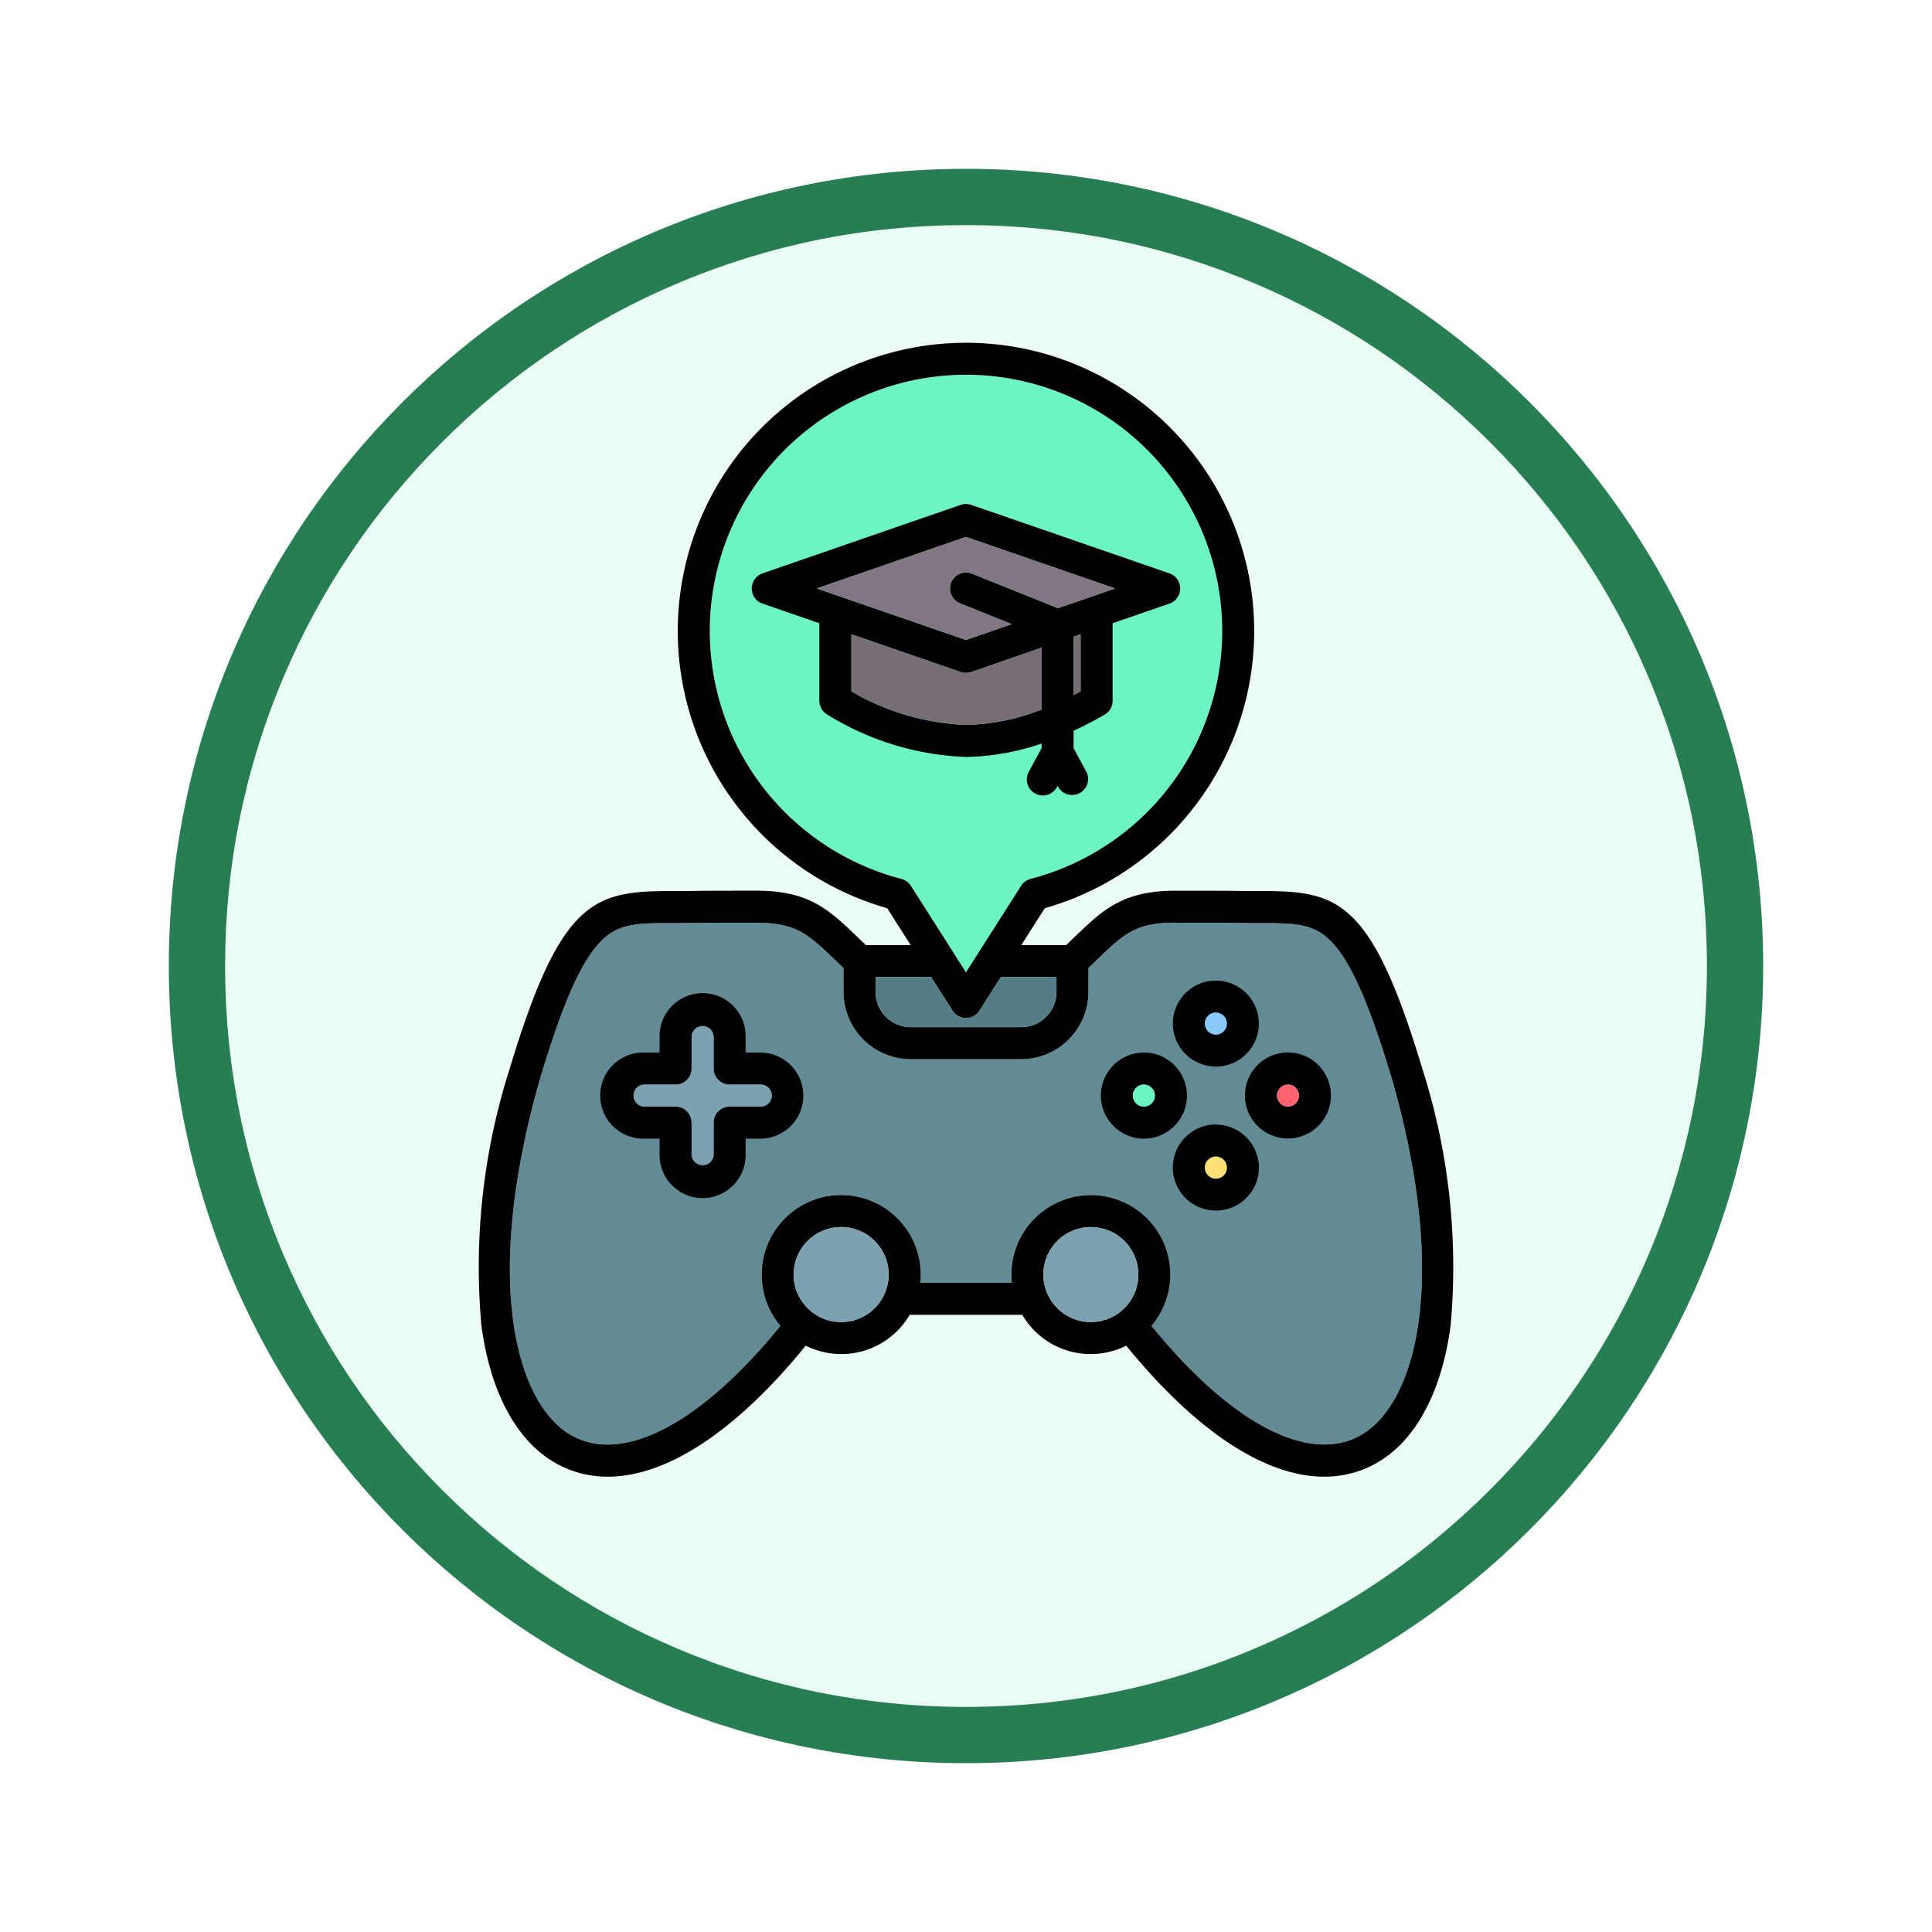 <svg xmlns="http://www.w3.org/2000/svg" xmlns:xlink="http://www.w3.org/1999/xlink" width="103" height="103" viewBox="0 0 103 103">
  <defs>
    <filter id="Trazado_978624" x="0" y="0" width="103" height="103" filterUnits="userSpaceOnUse">
      <feOffset dy="3" input="SourceAlpha"/>
      <feGaussianBlur stdDeviation="3" result="blur"/>
      <feFlood flood-opacity="0.161"/>
      <feComposite operator="in" in2="blur"/>
      <feComposite in="SourceGraphic"/>
    </filter>
  </defs>
  <g id="Grupo_1228322" data-name="Grupo 1228322" transform="translate(-170.734 -3694)">
    <g id="Grupo_1228122" data-name="Grupo 1228122" transform="translate(-0.266 1407)">
      <g id="Grupo_1222635" data-name="Grupo 1222635" transform="translate(0 1454)">
        <g id="Grupo_1203109" data-name="Grupo 1203109" transform="translate(180 839)">
          <g id="Grupo_1176881" data-name="Grupo 1176881">
            <g id="Grupo_1175148" data-name="Grupo 1175148">
              <g id="Grupo_1173798" data-name="Grupo 1173798">
                <g id="Grupo_1171925" data-name="Grupo 1171925">
                  <g id="Grupo_1164524" data-name="Grupo 1164524">
                    <g id="Grupo_1144123" data-name="Grupo 1144123">
                      <g transform="matrix(1, 0, 0, 1, -9, -6)" filter="url(#Trazado_978624)">
                        <g id="Trazado_978624-2" data-name="Trazado 978624" transform="translate(9 6)" fill="#ebfcf4">
                          <path d="M 42.5 83.5 C 36.964 83.5 31.595 82.416 26.541 80.279 C 21.659 78.214 17.274 75.257 13.509 71.491 C 9.743 67.726 6.786 63.341 4.721 58.459 C 2.584 53.405 1.5 48.036 1.5 42.5 C 1.5 36.964 2.584 31.595 4.721 26.541 C 6.786 21.659 9.743 17.274 13.509 13.509 C 17.274 9.743 21.659 6.786 26.541 4.721 C 31.595 2.584 36.964 1.5 42.5 1.5 C 48.036 1.5 53.405 2.584 58.459 4.721 C 63.341 6.786 67.726 9.743 71.491 13.509 C 75.257 17.274 78.214 21.659 80.279 26.541 C 82.416 31.595 83.5 36.964 83.5 42.5 C 83.5 48.036 82.416 53.405 80.279 58.459 C 78.214 63.341 75.257 67.726 71.491 71.491 C 67.726 75.257 63.341 78.214 58.459 80.279 C 53.405 82.416 48.036 83.5 42.5 83.5 Z" stroke="none"/>
                          <path d="M 42.5 3 C 37.166 3 31.994 4.044 27.126 6.103 C 22.422 8.092 18.198 10.941 14.569 14.569 C 10.941 18.198 8.092 22.422 6.103 27.126 C 4.044 31.994 3 37.166 3 42.5 C 3 47.834 4.044 53.006 6.103 57.874 C 8.092 62.578 10.941 66.802 14.569 70.431 C 18.198 74.059 22.422 76.908 27.126 78.897 C 31.994 80.956 37.166 82 42.5 82 C 47.834 82 53.006 80.956 57.874 78.897 C 62.578 76.908 66.802 74.059 70.431 70.431 C 74.059 66.802 76.908 62.578 78.897 57.874 C 80.956 53.006 82 47.834 82 42.5 C 82 37.166 80.956 31.994 78.897 27.126 C 76.908 22.422 74.059 18.198 70.431 14.569 C 66.802 10.941 62.578 8.092 57.874 6.103 C 53.006 4.044 47.834 3 42.5 3 M 42.5 0 C 65.972 0 85 19.028 85 42.5 C 85 65.972 65.972 85 42.5 85 C 19.028 85 0 65.972 0 42.5 C 0 19.028 19.028 0 42.5 0 Z" stroke="none" fill="#277e53"/>
                        </g>
                      </g>
                    </g>
                  </g>
                </g>
              </g>
            </g>
          </g>
        </g>
      </g>
    </g>
    <g id="gamificacion" transform="translate(153.733 3704.304)">
      <path id="Trazado_1177150" data-name="Trazado 1177150" d="M103.5,269.92c-1.246-4.137-2.242-6.341-3.328-7.36-.89-.836-1.834-.871-3.722-.868-.4,0-.819,0-1.273-.009-.541-.01-2.537-.01-3.193-.01-2.123,0-2.763.615-4.166,1.962-.152.146-.309.3-.474.453v1.271a3.593,3.593,0,0,1-3.589,3.589H77.87a3.593,3.593,0,0,1-3.589-3.589v-1.271c-.168-.158-.327-.31-.481-.459-1.4-1.344-2.039-1.957-4.159-1.957-.657,0-2.655,0-3.2.01-.452.01-.868.009-1.27.009-1.887,0-2.831.032-3.722.868-1.085,1.019-2.081,3.224-3.331,7.37-3.144,10.919-1.275,17.582,1.792,19.147,2.761,1.409,6.847-.8,11.008-5.91a4.236,4.236,0,1,1,7.469-2.736,4.283,4.283,0,0,1-.023.439h4.882a4.237,4.237,0,1,1,8.451-.439,4.219,4.219,0,0,1-1,2.736c4.162,5.112,8.247,7.319,11.008,5.91,3.068-1.565,4.936-8.227,1.789-19.157Z" transform="translate(-12.309 -222.785)" fill="#628b96"/>
      <path id="Trazado_1177151" data-name="Trazado 1177151" d="M157.573,21.97a13.659,13.659,0,0,0-3.444,26.876.853.853,0,0,1,.505.367l2.939,4.612,2.939-4.612a.853.853,0,0,1,.505-.367,13.659,13.659,0,0,0-3.444-26.876Z" transform="translate(-89.072 -12.294)" fill="#6cf5c2"/>
      <path id="Trazado_1177152" data-name="Trazado 1177152" d="M83.373,48.1a2.292,2.292,0,1,0,2.29-2.294,2.294,2.294,0,0,0-2.29,2.294Zm2.29-.588a.588.588,0,1,1-.584.588A.588.588,0,0,1,85.663,47.517Zm-3.841,2.135a2.294,2.294,0,1,0,2.294,2.294A2.3,2.3,0,0,0,81.822,49.652Zm0,2.881a.587.587,0,1,1,.588-.587A.588.588,0,0,1,81.822,52.533ZM77.981,50.4a2.294,2.294,0,1,0-2.29-2.294,2.3,2.3,0,0,0,2.29,2.294Zm0-2.881a.588.588,0,1,1-.584.588A.588.588,0,0,1,77.981,47.517Zm3.841-.96a2.292,2.292,0,1,0-2.294-2.294A2.3,2.3,0,0,0,81.822,46.557Zm0-2.878a.586.586,0,1,1-.587.584A.586.586,0,0,1,81.822,43.679ZM62.673,39.613c-1.471-1.412-2.534-2.432-5.34-2.432-.661,0-2.672,0-3.232.011-.434.01-.839.009-1.232.008-4.154,0-5.948.352-8.692,9.462A34.746,34.746,0,0,0,42.664,60.34c.487,3.695,1.967,6.348,4.167,7.471a5.592,5.592,0,0,0,2.573.611c3.146,0,6.843-2.422,10.552-6.986A4.228,4.228,0,0,0,65.5,59.791H71.5a4.228,4.228,0,0,0,5.543,1.646C80.757,66,84.453,68.423,87.6,68.422a5.594,5.594,0,0,0,2.573-.611c2.2-1.123,3.68-3.776,4.167-7.471a34.764,34.764,0,0,0-1.517-13.688c-2.742-9.1-4.532-9.46-8.689-9.452-.392,0-.8,0-1.235-.008-.561-.01-2.569-.01-3.229-.01-2.81,0-3.874,1.023-5.348,2.438-.155.149-.314.3-.482.46H71.45L72.7,38.115a15.365,15.365,0,1,0-8.4,0l1.252,1.965H63.162c-.17-.16-.331-.315-.489-.466Zm-.825,20.565a2.532,2.532,0,1,1,2.529-2.532A2.535,2.535,0,0,1,61.848,60.178Zm10.778-2.532a2.531,2.531,0,1,1,2.529,2.532A2.534,2.534,0,0,1,72.626,57.646ZM79.67,38.888c.656,0,2.652,0,3.193.01.455.01.871.01,1.273.009,1.888,0,2.831.032,3.722.868,1.085,1.019,2.081,3.224,3.328,7.36,3.147,10.929,1.278,17.592-1.789,19.157-2.761,1.409-6.847-.8-11.008-5.91a4.236,4.236,0,1,0-7.469-2.736,4.279,4.279,0,0,0,.023.439H66.06a4.237,4.237,0,1,0-8.451-.439,4.219,4.219,0,0,0,1,2.736c-4.162,5.112-8.247,7.319-11.008,5.91-3.068-1.565-4.936-8.227-1.792-19.147,1.249-4.147,2.245-6.351,3.331-7.37.89-.836,1.834-.871,3.722-.868.4,0,.819,0,1.27-.009.541-.01,2.54-.01,3.2-.01,2.12,0,2.759.613,4.159,1.957.155.148.313.3.481.459v1.271a3.593,3.593,0,0,0,3.589,3.589h5.88a3.593,3.593,0,0,0,3.589-3.589V41.3c.165-.156.322-.306.474-.453,1.4-1.348,2.043-1.963,4.166-1.963ZM65.057,36.552a13.659,13.659,0,1,1,6.888,0,.853.853,0,0,0-.505.367L68.5,41.532,65.563,36.92A.854.854,0,0,0,65.057,36.552Zm2.725,7.026a.853.853,0,0,0,1.439,0l1.142-1.792h2.961v.788a1.885,1.885,0,0,1-1.883,1.883h-5.88a1.885,1.885,0,0,1-1.883-1.883v-.788H66.64Zm-10.2,2.233h-.829v-.826a2.294,2.294,0,1,0-4.587,0v.826h-.826a2.294,2.294,0,1,0,0,4.587h.826v.829a2.294,2.294,0,1,0,4.587,0V50.4h.829a2.294,2.294,0,0,0,0-4.587Zm0,2.881H55.9a.853.853,0,0,0-.853.853v1.682a.587.587,0,1,1-1.175,0V49.545a.853.853,0,0,0-.853-.853H51.339a.588.588,0,0,1,0-1.175h1.679a.853.853,0,0,0,.853-.853V44.985a.587.587,0,1,1,1.175,0v1.679a.853.853,0,0,0,.853.853h1.682a.588.588,0,0,1,0,1.175ZM68.5,30.051h.013a13.156,13.156,0,0,0,4.019-.714v.246l-.684,1.261a.853.853,0,1,0,1.5.814l.036-.067.035.065a.853.853,0,0,0,1.5-.811l-.682-1.261v-.93c.544-.252,1.095-.536,1.653-.858a.853.853,0,0,0,.427-.739V22.921l3.028-1.045a.853.853,0,0,0,0-1.613L68.78,16.612a.853.853,0,0,0-.557,0L57.655,20.263a.853.853,0,0,0,0,1.613l3.028,1.045v4.135a.853.853,0,0,0,.427.739,15.115,15.115,0,0,0,7.377,2.256H68.5Zm6.111-3.494c-.125.068-.249.134-.374.2V23.639l.374-.129ZM68.5,18.321l7.954,2.748-3.048,1.052-4.589-1.843a.853.853,0,0,0-.636,1.583l2.763,1.11-2.445.844-7.954-2.746L68.5,18.321ZM62.39,23.51l5.833,2.014a.853.853,0,0,0,.557,0l3.753-1.3v3.3a11.766,11.766,0,0,1-4.032.821,13.138,13.138,0,0,1-6.111-1.788V23.51Z" transform="translate(0 0)"/>
      <path id="Trazado_1177153" data-name="Trazado 1177153" d="M216,139.5v-3.3l-3.753,1.3a.853.853,0,0,1-.557,0l-5.833-2.014v3.047a13.14,13.14,0,0,0,6.111,1.788A11.769,11.769,0,0,0,216,139.5Z" transform="translate(-143.463 -111.978)" fill="#776d77"/>
      <path id="Trazado_1177154" data-name="Trazado 1177154" d="M201.127,97.554l-2.763-1.11A.853.853,0,0,1,199,94.861l4.589,1.843,3.048-1.052L198.682,92.9l-7.954,2.748,7.954,2.746,2.445-.844Z" transform="translate(-130.181 -74.584)" fill="#837683"/>
      <path id="Trazado_1177155" data-name="Trazado 1177155" d="M218.309,288.126h5.88a1.885,1.885,0,0,0,1.883-1.883v-.788H223.11l-1.142,1.792a.853.853,0,0,1-1.439,0l-1.142-1.792h-2.961v.788A1.885,1.885,0,0,0,218.309,288.126Z" transform="translate(-152.747 -243.669)" fill="#557d87"/>
      <path id="Trazado_1177156" data-name="Trazado 1177156" d="M329.576,333.658a.588.588,0,1,0-.584-.587A.588.588,0,0,0,329.576,333.658Z" transform="translate(-251.596 -284.966)" fill="#6cf5c2"/>
      <path id="Trazado_1177157" data-name="Trazado 1177157" d="M303.083,138.733q.186-.1.374-.2v-3.047l-.374.129Z" transform="translate(-228.844 -111.978)" fill="#776d77"/>
      <path id="Trazado_1177158" data-name="Trazado 1177158" d="M361.073,302.161a.586.586,0,1,0-.587-.587A.588.588,0,0,0,361.073,302.161Z" transform="translate(-279.251 -257.311)" fill="#8ac9fe"/>
      <path id="Trazado_1177159" data-name="Trazado 1177159" d="M183.156,394.818a2.532,2.532,0,1,0,2.529,2.532A2.535,2.535,0,0,0,183.156,394.818Z" transform="translate(-121.308 -339.705)" fill="#7ca1b1"/>
      <path id="Trazado_1177160" data-name="Trazado 1177160" d="M361.073,364.005a.587.587,0,1,0,.587.588A.588.588,0,0,0,361.073,364.005Z" transform="translate(-279.251 -312.647)" fill="#ffe177"/>
      <path id="Trazado_1177161" data-name="Trazado 1177161" d="M292.373,394.818a2.532,2.532,0,1,0,2.532,2.532A2.534,2.534,0,0,0,292.373,394.818Z" transform="translate(-217.218 -339.705)" fill="#7ca1b1"/>
      <path id="Trazado_1177162" data-name="Trazado 1177162" d="M392.62,333.658a.588.588,0,1,0-.584-.587A.588.588,0,0,0,392.62,333.658Z" transform="translate(-306.957 -284.966)" fill="#fe646f"/>
      <path id="Trazado_1177163" data-name="Trazado 1177163" d="M117.182,310.005H115.5a.853.853,0,0,1-.853-.853v-1.679a.587.587,0,1,0-1.175,0v1.679a.853.853,0,0,1-.853.853H110.94a.588.588,0,0,0,0,1.175h1.679a.853.853,0,0,1,.853.853v1.682a.587.587,0,1,0,1.175,0v-1.682a.853.853,0,0,1,.853-.853h1.682a.588.588,0,0,0,0-1.175Z" transform="translate(-59.6 -262.489)" fill="#7ca1b1"/>
    </g>
  </g>
</svg>
